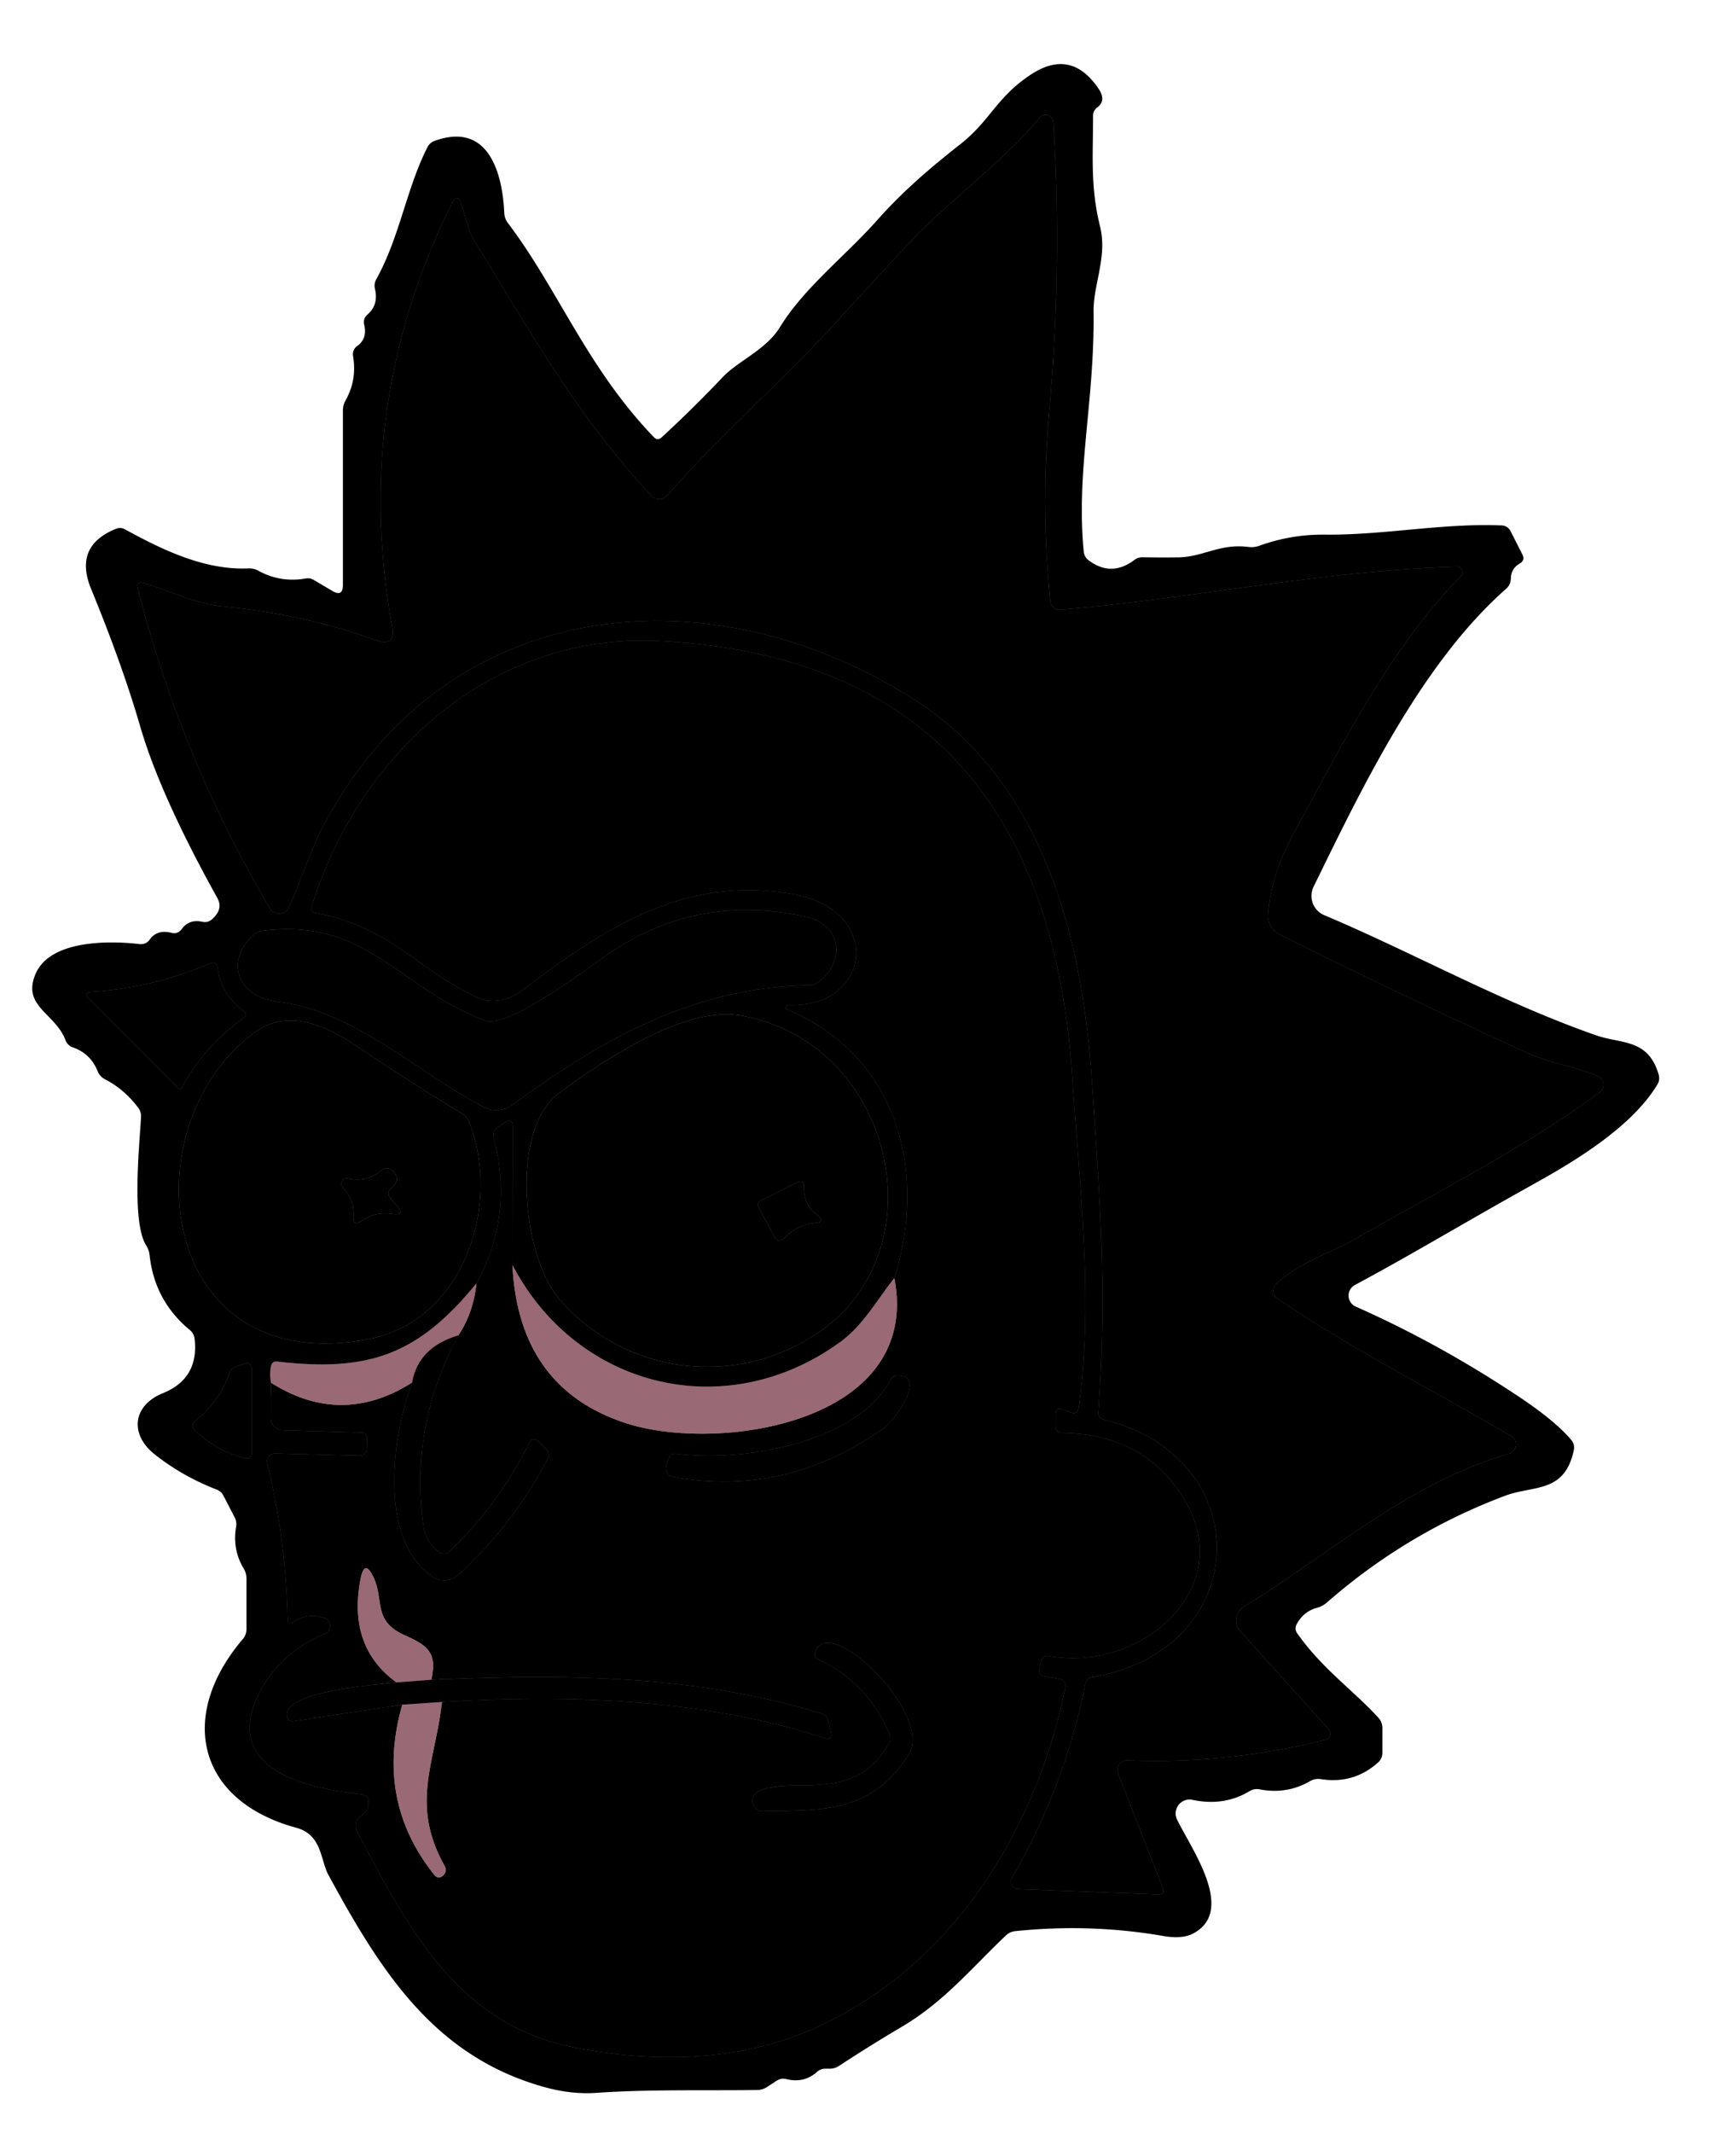 <?xml version="1.0" encoding="UTF-8" standalone="no"?>
<svg xmlns="http://www.w3.org/2000/svg" version="1.2" baseProfile="tiny" viewBox="0 0 162 199">
<g stroke-width="2.00" fill="none" stroke-linecap="butt">
<path stroke="#5e6f77" vector-effect="non-scaling-stroke" d="
  M 35.05 59.72
  Q 28.55 57.34 20.62 56.55
  C 18.13 56.30 15.84 55.09 13.38 54.39
  Q 12.68 54.19 12.86 54.90
  Q 16.89 70.72 25.19 84.75
  A 1.00 0.99 41.6 0 0 26.96 84.65
  C 28.07 82.16 29.04 79.19 30.22 76.97
  C 41.54 55.61 65.95 53.05 85.14 65.15
  C 97.27 72.80 100.96 87.24 101.88 100.64
  C 102.75 113.27 103.27 120.83 102.49 131.77
  Q 102.45 132.30 102.97 132.43
  C 117.55 136.00 116.94 153.94 101.94 156.47
  Q 101.40 156.56 101.29 157.09
  Q 99.35 166.72 94.43 175.21
  A 0.69 0.68 16.1 0 0 95.00 176.24
  L 108.07 176.74
  Q 108.76 176.76 108.51 176.12
  L 104.34 165.48
  A 0.91 0.91 0.0 0 1 105.23 164.24
  Q 114.58 164.60 123.70 162.31
  A 0.59 0.59 0.0 0 0 123.99 161.34
  L 115.74 152.18
  A 1.48 1.48 0.0 0 1 116.05 149.93
  C 124.43 144.73 131.41 138.37 140.81 135.63
  A 0.91 0.90 -37.9 0 0 141.02 133.98
  C 133.68 129.67 126.12 125.86 119.21 121.15
  A 0.90 0.90 0.0 0 1 119.11 119.75
  C 121.28 117.76 124.45 116.75 126.23 115.72
  C 133.99 111.26 142.03 107.23 149.26 101.92
  A 0.89 0.89 0.0 0 0 149.07 100.38
  C 146.95 99.50 144.52 99.15 142.48 98.22
  Q 131.01 92.97 119.42 87.18
  A 1.99 1.98 16.1 0 1 118.33 85.22
  Q 118.67 81.47 120.79 77.61
  C 125.25 69.50 129.77 60.38 136.33 53.76
  A 0.52 0.52 0.0 0 0 135.95 52.87
  C 123.44 53.23 111.41 55.85 98.95 56.88
  A 0.87 0.87 0.0 0 1 98.01 56.09
  C 97.43 50.09 97.34 44.85 97.92 38.31
  Q 99.15 24.53 98.29 11.37
  A 0.70 0.70 0.0 0 0 97.06 10.96
  C 93.33 15.34 88.33 18.93 84.90 22.61
  Q 81.27 26.50 77.69 30.43
  C 73.04 35.53 67.11 40.69 62.24 46.25
  A 0.97 0.97 0.0 0 1 60.81 46.27
  C 53.89 38.89 49.49 30.95 44.18 22.32
  Q 43.94 21.93 43.80 21.49
  L 43.06 19.08
  Q 42.69 17.91 42.15 19.01
  Q 32.85 37.78 36.59 58.43
  Q 36.95 60.42 35.05 59.72"
/>
<path stroke="#4d353b" vector-effect="non-scaling-stroke" d="
  M 83.46 119.25
  C 81.79 121.33 80.52 123.68 78.40 125.21
  C 67.81 132.90 53.93 129.59 47.82 118.04"
/>
<path stroke="#6f665e" vector-effect="non-scaling-stroke" d="
  M 47.82 118.04
  L 47.84 105.16
  Q 47.84 104.23 47.07 104.75
  L 46.46 105.15
  Q 45.89 105.52 46.07 106.18
  Q 47.97 113.30 44.46 119.75"
/>
<path stroke="#4d353b" vector-effect="non-scaling-stroke" d="
  M 44.46 119.75
  C 39.00 126.38 34.46 128.02 25.89 127.03
  Q 25.40 126.97 25.29 127.45
  Q 25.13 128.23 25.29 129.00"
/>
<path stroke="#6f665e" vector-effect="non-scaling-stroke" d="
  M 25.29 129.00
  L 25.27 132.30
  A 1.12 1.12 0.0 0 0 26.36 133.43
  L 33.73 133.65
  Q 34.29 133.67 34.26 134.23
  L 34.22 135.17
  Q 34.18 135.83 33.52 135.81
  L 25.69 135.60
  A 0.75 0.75 0.0 0 0 24.94 136.53
  Q 26.68 143.69 26.84 151.04
  Q 26.85 151.67 27.38 151.32
  Q 28.78 150.42 30.28 150.95
  A 0.78 0.78 0.0 0 1 30.33 152.41
  Q 25.74 154.37 23.92 158.55
  C 20.96 165.38 29.29 166.91 33.71 167.40
  Q 34.33 167.47 34.39 168.10
  Q 34.45 168.93 33.67 169.43
  A 1.07 1.06 -30.3 0 0 33.30 170.82
  C 38.06 179.87 42.70 188.88 53.56 191.02
  C 61.02 192.49 69.11 192.38 76.24 189.13
  C 88.99 183.32 96.75 170.57 99.41 157.46
  Q 99.54 156.79 98.87 156.66
  L 97.46 156.38
  Q 96.87 156.27 97.00 155.68
  L 97.15 155.01
  Q 97.29 154.38 97.93 154.50
  C 106.71 156.12 116.49 147.58 109.66 138.62
  Q 105.97 133.78 99.16 133.69
  Q 98.50 133.69 98.50 133.03
  L 98.50 132.02
  Q 98.50 131.24 99.23 131.51
  L 99.92 131.77
  Q 100.56 132.01 100.66 131.32
  C 102.07 121.39 100.73 110.57 100.07 100.57
  C 98.46 76.18 86.98 61.23 61.77 59.81
  C 46.14 58.94 33.68 69.96 29.10 84.51
  Q 28.92 85.08 29.50 85.19
  C 36.40 86.46 38.88 90.43 44.53 93.06
  C 45.95 93.72 47.58 93.28 48.69 92.43
  C 56.60 86.40 64.16 81.55 74.25 83.47
  C 82.34 85.01 81.39 94.05 73.55 93.77
  A 0.22 0.22 0.0 0 0 73.46 94.19
  C 83.57 98.40 86.65 109.00 83.46 119.25"
/>
<path stroke="#bc9b99" vector-effect="non-scaling-stroke" d="
  M 25.29 129.00
  Q 31.84 133.15 38.45 129.00"
/>
<path stroke="#6f665e" vector-effect="non-scaling-stroke" d="
  M 38.45 129.00
  C 36.59 133.98 35.25 143.63 40.38 147.11
  A 1.92 1.92 0.0 0 0 42.76 146.94
  Q 47.91 142.23 51.11 136.09
  Q 51.36 135.60 50.97 135.21
  L 50.30 134.54
  Q 49.72 133.95 49.35 134.69
  Q 46.53 140.37 41.93 144.75
  Q 41.52 145.14 41.04 144.83
  Q 39.72 143.97 39.50 142.25
  Q 38.26 132.92 42.78 124.58"
/>
<path stroke="#bc9b99" vector-effect="non-scaling-stroke" d="
  M 42.78 124.58
  Q 44.17 122.48 44.46 119.75"
/>
<path stroke="#bc9b99" vector-effect="non-scaling-stroke" d="
  M 47.82 118.04
  Q 48.39 129.50 58.39 132.77
  C 66.98 135.58 86.05 132.81 83.46 119.25"
/>
<path stroke="#4d353b" vector-effect="non-scaling-stroke" d="
  M 42.78 124.58
  Q 39.03 125.68 38.45 129.00"
/>
<path stroke="#5e6f77" vector-effect="non-scaling-stroke" d="
  M 45.30 95.22
  C 37.27 92.27 34.15 85.56 24.45 86.84
  Q 23.96 86.91 23.60 87.25
  C 20.97 89.75 22.24 92.99 25.77 93.43
  C 33.20 94.35 38.78 99.96 45.15 103.29
  A 2.52 2.50 -49.3 0 0 47.81 103.08
  C 56.20 96.94 64.77 92.09 75.52 91.92
  Q 76.01 91.92 76.40 91.61
  C 78.99 89.58 78.48 86.25 75.21 85.53
  Q 64.95 83.27 56.55 89.15
  C 54.59 90.53 47.35 95.98 45.30 95.22"
/>
<path stroke="#5e6f77" vector-effect="non-scaling-stroke" d="
  M 16.95 101.50
  Q 19.04 97.62 22.64 95.06
  Q 23.22 94.65 22.65 94.24
  Q 20.66 92.78 20.32 90.34
  Q 20.22 89.61 19.54 89.90
  Q 14.19 92.19 8.37 92.55
  A 0.29 0.29 0.0 0 0 8.18 93.05
  L 16.67 101.54
  A 0.18 0.17 36.4 0 0 16.95 101.50"
/>
<path stroke="#808080" vector-effect="non-scaling-stroke" d="
  M 76.38 124.32
  C 87.72 116.63 83.47 97.27 69.10 94.74
  C 63.83 93.82 56.25 98.98 52.17 101.97
  C 47.52 105.39 48.77 117.24 52.18 121.18
  C 58.35 128.31 68.67 129.54 76.38 124.32"
/>
<path stroke="#808080" vector-effect="non-scaling-stroke" d="
  M 34.45 124.92
  C 43.34 123.18 46.82 112.28 43.76 104.64
  Q 43.57 104.18 43.15 103.92
  Q 38.40 101.04 33.82 97.95
  C 30.40 95.63 26.84 93.92 23.50 96.51
  C 11.86 105.51 14.90 128.76 34.45 124.92"
/>
<path stroke="#5e6f77" vector-effect="non-scaling-stroke" d="
  M 18.16 132.63
  A 0.49 0.49 0.0 0 0 18.11 133.37
  Q 20.10 135.33 22.79 136.03
  Q 23.50 136.21 23.50 135.48
  L 23.50 127.77
  Q 23.50 126.98 22.76 127.24
  L 22.04 127.49
  Q 21.57 127.65 21.40 128.12
  Q 20.43 130.86 18.16 132.63"
/>
<path stroke="#6f665e" vector-effect="non-scaling-stroke" d="
  M 62.94 137.81
  Q 73.32 139.67 82.43 133.28
  C 83.44 132.58 86.49 128.47 83.87 128.30
  Q 83.38 128.27 83.14 128.71
  C 79.85 134.75 69.06 136.43 63.12 135.63
  Q 62.65 135.57 62.44 135.99
  Q 61.66 137.58 62.94 137.81"
/>
<path stroke="#6f665e" vector-effect="non-scaling-stroke" d="
  M 37.00 156.96
  C 35.29 157.17 26.24 157.76 26.79 160.17
  Q 26.90 160.66 27.40 160.58
  L 37.54 159.04"
/>
<path stroke="#bc9b99" vector-effect="non-scaling-stroke" d="
  M 37.54 159.04
  Q 34.98 167.98 40.53 174.92
  Q 40.89 175.37 41.32 175.00
  Q 41.78 174.61 41.47 174.04
  C 38.27 168.32 40.59 164.48 41.25 158.79"
/>
<path stroke="#6f665e" vector-effect="non-scaling-stroke" d="
  M 41.25 158.79
  C 52.77 158.09 65.69 158.45 76.94 162.16
  Q 77.73 162.42 77.54 161.61
  L 77.29 160.51
  Q 77.18 160.03 76.70 159.88
  C 64.78 156.21 52.61 156.18 40.25 156.71"
/>
<path stroke="#bc9b99" vector-effect="non-scaling-stroke" d="
  M 40.25 156.71
  C 40.80 154.25 40.00 153.55 37.78 152.57
  C 34.75 151.23 35.87 149.29 34.85 147.14
  Q 34.02 145.41 33.65 147.30
  Q 32.42 153.64 37.00 156.96"
/>
<path stroke="#4d353b" vector-effect="non-scaling-stroke" d="
  M 40.25 156.71
  L 37.00 156.96"
/>
<path stroke="#4d353b" vector-effect="non-scaling-stroke" d="
  M 41.25 158.79
  L 37.54 159.04"
/>
<path stroke="#6f665e" vector-effect="non-scaling-stroke" d="
  M 84.76 163.77
  C 87.20 160.07 77.58 150.57 76.10 154.02
  Q 75.86 154.58 76.41 154.84
  Q 81.09 157.09 83.00 161.83
  Q 83.19 162.29 82.92 162.72
  C 81.10 165.70 79.19 166.40 75.53 166.57
  C 74.45 166.61 69.31 166.29 70.37 168.50
  Q 70.60 169.00 71.16 168.99
  C 76.96 168.87 81.22 169.14 84.76 163.77"
/>
<path stroke="#808080" vector-effect="non-scaling-stroke" d="
  M 73.22 115.47
  Q 74.40 114.27 76.02 114.11
  Q 77.11 114.01 76.24 113.35
  Q 74.99 112.40 75.02 110.77
  Q 75.04 109.98 74.33 110.33
  L 71.03 111.99
  Q 70.57 112.22 70.81 112.67
  L 72.23 115.33
  Q 72.63 116.08 73.22 115.47"
/>
<path stroke="#808080" vector-effect="non-scaling-stroke" d="
  M 36.51 110.86
  Q 37.45 110.11 36.70 109.28
  A 0.82 0.81 48.8 0 0 35.57 109.20
  Q 34.26 110.33 32.47 109.95
  A 0.51 0.51 0.0 0 0 32.00 110.80
  Q 33.08 111.95 33.00 113.52
  Q 32.95 114.45 33.72 113.92
  Q 35.01 113.02 36.59 113.25
  Q 37.87 113.44 37.02 112.46
  L 36.43 111.78
  Q 36.00 111.28 36.51 110.86"
/>
</g>
<path data-color="skin" d="
  M 25.29 129.00
  Q 31.84 133.15 38.45 129.00
  C 36.59 133.98 35.25 143.63 40.38 147.11
  A 1.92 1.92 0.0 0 0 42.76 146.94
  Q 47.91 142.23 51.11 136.09
  Q 51.36 135.60 50.97 135.21
  L 50.30 134.54
  Q 49.72 133.95 49.35 134.69
  Q 46.53 140.37 41.93 144.75
  Q 41.52 145.14 41.04 144.83
  Q 39.72 143.97 39.50 142.25
  Q 38.26 132.92 42.78 124.58
  Q 44.17 122.48 44.46 119.75
  Q 47.97 113.30 46.07 106.18
  Q 45.89 105.52 46.46 105.15
  L 47.07 104.75
  Q 47.84 104.23 47.84 105.16
  L 47.82 118.04
  Q 48.39 129.50 58.39 132.77
  C 66.98 135.58 86.05 132.81 83.46 119.25
  C 86.65 109.00 83.57 98.40 73.46 94.19
  A 0.22 0.22 0.0 0 1 73.55 93.77
  C 81.39 94.05 82.34 85.01 74.25 83.47
  C 64.16 81.55 56.60 86.40 48.69 92.43
  C 47.58 93.28 45.95 93.72 44.53 93.06
  C 38.88 90.43 36.40 86.46 29.50 85.19
  Q 28.92 85.08 29.10 84.51
  C 33.68 69.96 46.14 58.94 61.77 59.81
  C 86.98 61.23 98.46 76.18 100.07 100.57
  C 100.73 110.57 102.07 121.39 100.66 131.32
  Q 100.56 132.01 99.92 131.77
  L 99.23 131.51
  Q 98.50 131.24 98.50 132.02
  L 98.50 133.03
  Q 98.50 133.69 99.16 133.69
  Q 105.97 133.78 109.66 138.62
  C 116.49 147.58 106.71 156.12 97.93 154.50
  Q 97.29 154.38 97.15 155.01
  L 97.00 155.68
  Q 96.87 156.27 97.46 156.38
  L 98.87 156.66
  Q 99.54 156.79 99.41 157.46
  C 96.75 170.57 88.99 183.32 76.24 189.13
  C 69.11 192.38 61.02 192.49 53.56 191.02
  C 42.70 188.88 38.06 179.87 33.30 170.82
  A 1.07 1.06 -30.3 0 1 33.67 169.43
  Q 34.45 168.93 34.39 168.10
  Q 34.33 167.47 33.71 167.40
  C 29.29 166.91 20.96 165.38 23.92 158.55
  Q 25.74 154.37 30.33 152.41
  A 0.78 0.78 0.0 0 0 30.28 150.95
  Q 28.78 150.42 27.38 151.32
  Q 26.85 151.67 26.84 151.04
  Q 26.68 143.69 24.94 136.53
  A 0.75 0.75 0.0 0 1 25.69 135.60
  L 33.52 135.81
  Q 34.18 135.83 34.22 135.17
  L 34.26 134.23
  Q 34.29 133.67 33.73 133.65
  L 26.36 133.43
  A 1.12 1.12 0.0 0 1 25.27 132.30
  L 25.29 129.00
  Z
  M 62.94 137.81
  Q 73.32 139.67 82.43 133.28
  C 83.44 132.58 86.49 128.47 83.87 128.30
  Q 83.38 128.27 83.14 128.71
  C 79.85 134.75 69.06 136.43 63.12 135.63
  Q 62.65 135.57 62.44 135.99
  Q 61.66 137.58 62.94 137.81
  Z
  M 37.00 156.96
  C 35.29 157.17 26.24 157.76 26.79 160.17
  Q 26.90 160.66 27.40 160.58
  L 37.54 159.04
  Q 34.98 167.98 40.53 174.92
  Q 40.89 175.37 41.32 175.00
  Q 41.78 174.61 41.47 174.04
  C 38.27 168.32 40.59 164.48 41.25 158.79
  C 52.77 158.09 65.69 158.45 76.94 162.16
  Q 77.73 162.42 77.54 161.61
  L 77.29 160.51
  Q 77.18 160.03 76.70 159.88
  C 64.78 156.21 52.61 156.18 40.25 156.71
  C 40.80 154.25 40.00 153.55 37.78 152.57
  C 34.75 151.23 35.87 149.29 34.85 147.14
  Q 34.02 145.41 33.65 147.30
  Q 32.42 153.64 37.00 156.96
  Z
  M 84.76 163.77
  C 87.20 160.07 77.58 150.57 76.10 154.02
  Q 75.86 154.58 76.41 154.84
  Q 81.09 157.09 83.00 161.83
  Q 83.19 162.29 82.92 162.72
  C 81.10 165.70 79.19 166.40 75.53 166.57
  C 74.45 166.61 69.31 166.29 70.37 168.50
  Q 70.60 169.00 71.16 168.99
  C 76.96 168.87 81.22 169.14 84.76 163.77
  Z"
/>
<g   data-color="skin">
<path d="
  M 121.06 152.39
  C 123.39 155.70 126.22 157.63 128.63 160.26
  Q 129.00 160.67 129.00 161.23
  L 129.00 163.52
  Q 129.00 164.08 128.58 164.45
  Q 126.32 166.46 123.28 165.99
  Q 122.72 165.90 122.24 166.18
  Q 120.08 167.43 117.54 166.94
  Q 117.04 166.85 116.60 167.11
  Q 114.24 168.54 111.28 167.92
  A 1.30 1.30 0.0 0 0 109.84 169.76
  C 111.17 172.50 115.35 178.25 111.36 180.38
  Q 110.34 180.93 108.55 180.62
  Q 101.72 179.44 94.74 180.17
  Q 94.25 180.22 93.88 180.56
  C 90.64 183.64 88.08 186.78 84.14 189.10
  Q 81.18 190.85 78.30 192.74
  Q 77.91 193.00 77.44 193.00
  L 77.03 193.00
  Q 76.57 193.00 76.23 193.31
  Q 75.03 194.38 73.36 193.97
  Q 72.89 193.86 72.48 194.12
  L 71.58 194.71
  Q 71.16 194.98 70.66 194.99
  C 65.60 195.06 60.62 194.91 55.57 195.26
  Q 53.27 195.41 50.74 194.70
  C 40.49 191.83 35.51 183.87 30.64 174.91
  C 29.90 173.54 30.05 171.18 27.67 170.53
  C 18.37 168.01 16.57 160.06 22.66 152.92
  Q 23.00 152.52 23.00 151.99
  L 23.00 147.27
  Q 23.00 146.78 22.75 146.36
  Q 21.67 144.56 22.03 142.46
  Q 22.12 141.98 21.89 141.55
  L 20.86 139.56
  Q 20.64 139.13 20.19 138.96
  Q 17.04 137.74 14.45 135.70
  C 12.07 133.82 12.37 131.13 15.20 129.98
  Q 18.58 128.61 18.16 124.91
  Q 18.10 124.41 17.72 124.09
  Q 14.42 121.37 13.96 117.10
  Q 13.91 116.62 13.65 116.21
  C 12.24 114.00 13.04 106.64 13.16 104.19
  Q 13.18 103.73 12.91 103.37
  Q 11.65 101.66 9.81 100.70
  Q 9.31 100.44 9.10 99.92
  Q 8.46 98.31 6.81 97.72
  Q 6.30 97.54 6.11 97.04
  C 5.16 94.52 2.00 93.88 3.33 90.84
  C 4.70 87.68 10.20 87.75 13.03 88.08
  Q 13.62 88.14 13.97 87.66
  Q 14.67 86.69 16.00 87.03
  Q 16.59 87.18 16.96 86.68
  Q 17.64 85.73 18.89 86.00
  Q 19.40 86.11 19.78 85.77
  Q 20.87 84.82 20.27 83.76
  Q 14.94 74.17 13.07 67.73
  Q 11.41 62.02 8.50 54.94
  Q 6.85 50.93 10.84 49.33
  Q 11.26 49.17 11.65 49.38
  C 15.13 51.28 19.06 53.21 23.18 53.03
  Q 23.68 53.01 24.12 53.25
  Q 26.16 54.38 28.54 53.97
  Q 28.93 53.90 29.27 54.10
  L 31.01 55.13
  Q 32.00 55.72 32.00 54.57
  L 32.00 38.29
  Q 32.00 37.79 32.25 37.35
  Q 33.32 35.45 32.95 33.24
  Q 32.85 32.64 33.34 32.28
  Q 34.29 31.59 33.99 30.31
  Q 33.85 29.73 34.30 29.34
  Q 35.34 28.44 34.99 26.95
  Q 34.88 26.48 35.11 26.06
  C 37.29 22.15 37.94 17.56 39.88 13.75
  Q 40.10 13.30 40.57 13.14
  C 45.65 11.31 46.90 16.26 47.06 19.90
  Q 47.09 20.40 47.39 20.80
  C 52.07 26.97 54.75 34.26 61.00 40.77
  Q 61.36 41.16 61.76 40.79
  Q 64.72 38.06 67.45 35.18
  C 68.92 33.64 71.51 32.62 72.79 30.51
  C 75.05 26.83 78.93 23.84 81.82 20.58
  C 84.36 17.73 86.84 15.64 89.67 13.41
  C 92.43 11.23 93.01 9.04 96.24 6.93
  Q 99.95 4.51 102.50 8.25
  Q 103.27 9.38 102.39 10.03
  Q 101.99 10.33 102.00 10.83
  C 102.01 14.46 101.73 17.40 102.66 21.15
  C 103.35 23.94 102.02 26.56 102.05 29.05
  C 102.15 37.49 100.41 43.89 101.13 51.44
  Q 101.18 51.98 101.62 52.30
  Q 103.73 53.85 105.86 52.24
  Q 106.21 51.98 106.64 51.99
  Q 108.30 52.02 109.93 52.00
  C 112.26 51.98 113.83 50.68 116.52 51.03
  Q 117.03 51.09 117.51 50.92
  Q 120.48 49.85 123.58 49.88
  C 129.19 49.94 134.45 48.80 140.11 49.02
  Q 140.70 49.04 140.97 49.57
  L 142.07 51.74
  Q 142.34 52.28 141.81 52.58
  Q 141.02 53.04 140.99 53.96
  Q 140.98 54.55 140.54 54.94
  C 132.61 61.93 127.05 73.60 122.58 82.73
  A 1.95 1.95 0.0 0 0 123.57 85.38
  C 131.78 88.84 140.16 93.52 148.94 96.59
  C 151.32 97.42 153.79 96.88 154.78 100.24
  Q 154.93 100.75 154.65 101.20
  C 152.34 105.04 147.22 108.18 143.46 110.28
  C 136.20 114.32 132.28 116.74 126.43 119.89
  A 1.12 1.12 0.0 0 0 126.51 121.90
  Q 134.26 125.33 141.70 130.28
  Q 145.10 132.54 146.61 134.32
  Q 146.98 134.76 146.86 135.32
  C 146.00 139.34 143.09 138.56 140.48 139.54
  Q 131.28 142.99 123.82 149.51
  Q 123.42 149.86 122.90 150.00
  Q 121.64 150.35 121.01 151.52
  Q 120.76 151.97 121.06 152.39
  Z
  M 35.05 59.72
  Q 28.55 57.34 20.62 56.55
  C 18.13 56.30 15.84 55.09 13.38 54.39
  Q 12.68 54.19 12.86 54.90
  Q 16.89 70.72 25.19 84.75
  A 1.00 0.99 41.6 0 0 26.96 84.65
  C 28.07 82.16 29.04 79.19 30.22 76.97
  C 41.54 55.61 65.95 53.05 85.14 65.15
  C 97.27 72.80 100.96 87.24 101.88 100.64
  C 102.75 113.27 103.27 120.83 102.49 131.77
  Q 102.45 132.30 102.97 132.43
  C 117.55 136.00 116.94 153.94 101.94 156.47
  Q 101.40 156.56 101.29 157.09
  Q 99.35 166.72 94.43 175.21
  A 0.69 0.68 16.1 0 0 95.00 176.24
  L 108.07 176.74
  Q 108.76 176.76 108.51 176.12
  L 104.34 165.48
  A 0.91 0.91 0.0 0 1 105.23 164.24
  Q 114.58 164.60 123.70 162.31
  A 0.59 0.59 0.0 0 0 123.99 161.34
  L 115.74 152.18
  A 1.48 1.48 0.0 0 1 116.05 149.93
  C 124.43 144.73 131.41 138.37 140.81 135.63
  A 0.91 0.90 -37.9 0 0 141.02 133.98
  C 133.68 129.67 126.12 125.86 119.21 121.15
  A 0.90 0.90 0.0 0 1 119.11 119.75
  C 121.28 117.76 124.45 116.75 126.23 115.72
  C 133.99 111.26 142.03 107.23 149.26 101.92
  A 0.89 0.89 0.0 0 0 149.07 100.38
  C 146.95 99.50 144.52 99.15 142.48 98.22
  Q 131.01 92.97 119.42 87.18
  A 1.99 1.98 16.1 0 1 118.33 85.22
  Q 118.67 81.47 120.79 77.61
  C 125.25 69.50 129.77 60.38 136.33 53.76
  A 0.52 0.52 0.0 0 0 135.95 52.87
  C 123.44 53.23 111.41 55.85 98.95 56.88
  A 0.87 0.87 0.0 0 1 98.01 56.09
  C 97.43 50.09 97.34 44.85 97.92 38.31
  Q 99.15 24.53 98.29 11.37
  A 0.70 0.70 0.0 0 0 97.06 10.96
  C 93.33 15.34 88.33 18.93 84.90 22.61
  Q 81.27 26.50 77.69 30.43
  C 73.04 35.53 67.11 40.69 62.24 46.25
  A 0.97 0.97 0.0 0 1 60.81 46.27
  C 53.89 38.89 49.49 30.95 44.18 22.32
  Q 43.94 21.93 43.80 21.49
  L 43.06 19.08
  Q 42.69 17.91 42.15 19.01
  Q 32.85 37.78 36.59 58.43
  Q 36.95 60.42 35.05 59.72
  Z
  M 83.46 119.25
  C 81.79 121.33 80.52 123.68 78.40 125.21
  C 67.81 132.90 53.93 129.59 47.82 118.04
  L 47.84 105.16
  Q 47.84 104.23 47.07 104.75
  L 46.46 105.15
  Q 45.89 105.52 46.07 106.18
  Q 47.97 113.30 44.46 119.75
  C 39.00 126.38 34.46 128.02 25.89 127.03
  Q 25.40 126.97 25.29 127.45
  Q 25.13 128.23 25.29 129.00
  L 25.27 132.30
  A 1.12 1.12 0.0 0 0 26.36 133.43
  L 33.73 133.65
  Q 34.29 133.67 34.26 134.23
  L 34.22 135.17
  Q 34.18 135.83 33.52 135.81
  L 25.69 135.60
  A 0.75 0.75 0.0 0 0 24.94 136.53
  Q 26.68 143.69 26.84 151.04
  Q 26.85 151.67 27.38 151.32
  Q 28.78 150.42 30.28 150.95
  A 0.78 0.78 0.0 0 1 30.33 152.41
  Q 25.74 154.37 23.92 158.55
  C 20.96 165.38 29.29 166.91 33.71 167.40
  Q 34.33 167.47 34.39 168.10
  Q 34.45 168.93 33.67 169.43
  A 1.07 1.06 -30.3 0 0 33.30 170.82
  C 38.06 179.87 42.70 188.88 53.56 191.02
  C 61.02 192.49 69.11 192.38 76.24 189.13
  C 88.99 183.32 96.75 170.57 99.41 157.46
  Q 99.54 156.79 98.87 156.66
  L 97.46 156.38
  Q 96.87 156.27 97.00 155.68
  L 97.15 155.01
  Q 97.29 154.38 97.93 154.50
  C 106.71 156.12 116.49 147.58 109.66 138.62
  Q 105.97 133.78 99.16 133.69
  Q 98.50 133.69 98.50 133.03
  L 98.50 132.02
  Q 98.50 131.24 99.23 131.51
  L 99.92 131.77
  Q 100.56 132.01 100.66 131.32
  C 102.07 121.39 100.73 110.57 100.07 100.57
  C 98.46 76.18 86.98 61.23 61.77 59.81
  C 46.14 58.94 33.68 69.96 29.10 84.51
  Q 28.92 85.08 29.50 85.19
  C 36.40 86.46 38.88 90.43 44.53 93.06
  C 45.95 93.72 47.58 93.28 48.69 92.43
  C 56.60 86.40 64.16 81.55 74.25 83.47
  C 82.34 85.01 81.39 94.05 73.55 93.77
  A 0.22 0.22 0.0 0 0 73.46 94.19
  C 83.57 98.40 86.65 109.00 83.46 119.25
  Z
  M 45.30 95.22
  C 37.27 92.27 34.15 85.56 24.45 86.84
  Q 23.96 86.91 23.60 87.25
  C 20.97 89.75 22.24 92.99 25.77 93.43
  C 33.20 94.35 38.78 99.96 45.15 103.29
  A 2.52 2.50 -49.3 0 0 47.81 103.08
  C 56.20 96.94 64.77 92.09 75.52 91.92
  Q 76.01 91.92 76.40 91.61
  C 78.99 89.58 78.48 86.25 75.21 85.53
  Q 64.95 83.27 56.55 89.15
  C 54.59 90.53 47.35 95.98 45.30 95.22
  Z
  M 16.95 101.50
  Q 19.04 97.62 22.64 95.06
  Q 23.22 94.65 22.65 94.24
  Q 20.66 92.78 20.32 90.34
  Q 20.22 89.61 19.54 89.90
  Q 14.19 92.19 8.37 92.55
  A 0.29 0.29 0.0 0 0 8.18 93.05
  L 16.67 101.54
  A 0.18 0.17 36.4 0 0 16.95 101.50
  Z
  M 76.38 124.32
  C 87.72 116.63 83.47 97.27 69.10 94.74
  C 63.83 93.82 56.25 98.98 52.17 101.97
  C 47.52 105.39 48.77 117.24 52.18 121.18
  C 58.35 128.31 68.67 129.54 76.38 124.32
  Z
  M 34.45 124.92
  C 43.34 123.18 46.82 112.28 43.76 104.64
  Q 43.57 104.18 43.15 103.92
  Q 38.40 101.04 33.82 97.95
  C 30.40 95.63 26.84 93.92 23.50 96.51
  C 11.86 105.51 14.90 128.76 34.45 124.92
  Z
  M 18.16 132.63
  A 0.49 0.49 0.0 0 0 18.11 133.37
  Q 20.10 135.33 22.79 136.03
  Q 23.50 136.21 23.50 135.48
  L 23.50 127.77
  Q 23.50 126.98 22.76 127.24
  L 22.04 127.49
  Q 21.57 127.65 21.40 128.12
  Q 20.43 130.86 18.16 132.63
  Z"
/>
<path d="
  M 36.43 111.78
  L 37.02 112.46
  Q 37.87 113.44 36.59 113.25
  Q 35.01 113.02 33.72 113.92
  Q 32.95 114.45 33.00 113.52
  Q 33.08 111.95 32.00 110.80
  A 0.51 0.51 0.0 0 1 32.47 109.95
  Q 34.26 110.33 35.57 109.20
  A 0.82 0.81 48.8 0 1 36.70 109.28
  Q 37.45 110.11 36.51 110.86
  Q 36.00 111.28 36.43 111.78
  Z"
/>
<path d="
  M 72.23 115.33
  L 70.81 112.67
  Q 70.57 112.22 71.03 111.99
  L 74.33 110.33
  Q 75.04 109.98 75.02 110.77
  Q 74.99 112.40 76.24 113.35
  Q 77.11 114.01 76.02 114.11
  Q 74.40 114.27 73.22 115.47
  Q 72.63 116.08 72.23 115.33
  Z"
/>
<path d="
  M 42.78 124.58
  Q 38.26 132.92 39.50 142.25
  Q 39.72 143.97 41.04 144.83
  Q 41.52 145.14 41.93 144.75
  Q 46.53 140.37 49.35 134.69
  Q 49.72 133.95 50.30 134.54
  L 50.97 135.21
  Q 51.36 135.60 51.11 136.09
  Q 47.91 142.23 42.76 146.94
  A 1.92 1.92 0.0 0 1 40.38 147.11
  C 35.25 143.63 36.59 133.98 38.45 129.00
  Q 39.03 125.68 42.78 124.58
  Z"
/>
<path d="
  M 62.94 137.81
  Q 61.66 137.58 62.44 135.99
  Q 62.65 135.57 63.12 135.63
  C 69.06 136.43 79.85 134.75 83.14 128.71
  Q 83.38 128.27 83.87 128.30
  C 86.49 128.47 83.44 132.58 82.43 133.28
  Q 73.32 139.67 62.94 137.81
  Z"
/>
<path d="
  M 76.10 154.02
  C 77.58 150.57 87.20 160.07 84.76 163.77
  C 81.22 169.14 76.96 168.87 71.16 168.99
  Q 70.60 169.00 70.37 168.50
  C 69.31 166.29 74.45 166.61 75.53 166.57
  C 79.19 166.40 81.10 165.70 82.92 162.72
  Q 83.19 162.29 83.00 161.83
  Q 81.09 157.09 76.41 154.84
  Q 75.86 154.58 76.10 154.02
  Z"
/>
<path d="
  M 41.25 158.79
  L 37.54 159.04
  L 27.40 160.58
  Q 26.90 160.66 26.79 160.17
  C 26.24 157.76 35.29 157.17 37.00 156.96
  L 40.25 156.71
  C 52.61 156.18 64.78 156.21 76.70 159.88
  Q 77.18 160.03 77.29 160.51
  L 77.54 161.61
  Q 77.73 162.42 76.94 162.16
  C 65.69 158.45 52.77 158.09 41.25 158.79
  Z"
/>
</g>
<g >
<path data-color="hair" d="
  M 35.05 59.72
  Q 36.95 60.42 36.59 58.43
  Q 32.85 37.78 42.15 19.01
  Q 42.69 17.91 43.06 19.08
  L 43.80 21.49
  Q 43.94 21.93 44.18 22.32
  C 49.49 30.95 53.89 38.89 60.81 46.27
  A 0.97 0.97 0.0 0 0 62.24 46.25
  C 67.11 40.69 73.04 35.53 77.69 30.43
  Q 81.27 26.50 84.90 22.61
  C 88.33 18.93 93.33 15.34 97.06 10.96
  A 0.70 0.70 0.0 0 1 98.29 11.37
  Q 99.15 24.53 97.92 38.31
  C 97.34 44.85 97.43 50.09 98.01 56.09
  A 0.87 0.87 0.0 0 0 98.95 56.88
  C 111.41 55.85 123.44 53.23 135.95 52.87
  A 0.52 0.52 0.0 0 1 136.33 53.76
  C 129.77 60.38 125.25 69.50 120.79 77.61
  Q 118.67 81.47 118.33 85.22
  A 1.99 1.98 16.1 0 0 119.42 87.18
  Q 131.01 92.97 142.48 98.22
  C 144.52 99.15 146.95 99.50 149.07 100.38
  A 0.89 0.89 0.0 0 1 149.26 101.92
  C 142.03 107.23 133.99 111.26 126.23 115.72
  C 124.45 116.75 121.28 117.76 119.11 119.75
  A 0.90 0.90 0.0 0 0 119.21 121.15
  C 126.12 125.86 133.68 129.67 141.02 133.98
  A 0.91 0.90 -37.9 0 1 140.81 135.63
  C 131.41 138.37 124.43 144.73 116.05 149.93
  A 1.48 1.48 0.0 0 0 115.74 152.18
  L 123.99 161.34
  A 0.59 0.59 0.0 0 1 123.70 162.31
  Q 114.58 164.60 105.23 164.24
  A 0.91 0.91 0.0 0 0 104.34 165.48
  L 108.51 176.12
  Q 108.76 176.76 108.07 176.74
  L 95.00 176.24
  A 0.69 0.68 16.1 0 1 94.43 175.21
  Q 99.35 166.72 101.29 157.09
  Q 101.40 156.56 101.94 156.47
  C 116.94 153.94 117.55 136.00 102.97 132.43
  Q 102.45 132.30 102.49 131.77
  C 103.27 120.83 102.75 113.27 101.88 100.64
  C 100.96 87.24 97.27 72.80 85.14 65.15
  C 65.95 53.05 41.54 55.61 30.22 76.97
  C 29.04 79.19 28.07 82.16 26.96 84.65
  A 1.00 0.99 41.6 0 1 25.19 84.75
  Q 16.89 70.72 12.86 54.90
  Q 12.68 54.19 13.38 54.39
  C 15.84 55.09 18.13 56.30 20.62 56.55
  Q 28.55 57.34 35.05 59.72
  Z"
/>
<path  data-color="hair" d="
  M 24.45 86.84
  C 34.15 85.56 37.27 92.27 45.30 95.22
  C 47.35 95.98 54.59 90.53 56.55 89.15
  Q 64.95 83.27 75.21 85.53
  C 78.48 86.25 78.99 89.58 76.40 91.61
  Q 76.01 91.92 75.52 91.92
  C 64.77 92.09 56.20 96.94 47.81 103.08
  A 2.52 2.50 -49.3 0 1 45.15 103.29
  C 38.78 99.96 33.20 94.35 25.77 93.43
  C 22.24 92.99 20.97 89.75 23.60 87.25
  Q 23.96 86.91 24.45 86.84
  Z"
/>
<path  data-color="hair" d="
  M 16.95 101.50
  A 0.18 0.17 36.4 0 1 16.67 101.54
  L 8.18 93.05
  A 0.29 0.29 0.0 0 1 8.37 92.55
  Q 14.19 92.19 19.54 89.90
  Q 20.22 89.61 20.32 90.34
  Q 20.66 92.78 22.65 94.24
  Q 23.22 94.65 22.64 95.06
  Q 19.04 97.62 16.95 101.50
  Z"
/>
<path  data-color="hair" d="
  M 18.16 132.63
  Q 20.43 130.86 21.40 128.12
  Q 21.57 127.65 22.04 127.49
  L 22.76 127.24
  Q 23.50 126.98 23.50 127.77
  L 23.50 135.48
  Q 23.50 136.21 22.79 136.03
  Q 20.10 135.33 18.11 133.37
  A 0.49 0.49 0.0 0 1 18.16 132.63
  Z"
/>
</g>
<g >
<path  data-color="eye" d="
  M 69.10 94.74
  C 83.47 97.27 87.72 116.63 76.38 124.32
  C 68.67 129.54 58.35 128.31 52.18 121.18
  C 48.77 117.24 47.52 105.39 52.17 101.97
  C 56.25 98.98 63.83 93.82 69.10 94.74
  Z
  M 73.22 115.47
  Q 74.40 114.27 76.02 114.11
  Q 77.11 114.01 76.24 113.35
  Q 74.99 112.40 75.02 110.77
  Q 75.04 109.98 74.33 110.33
  L 71.03 111.99
  Q 70.57 112.22 70.81 112.67
  L 72.23 115.33
  Q 72.63 116.08 73.22 115.47
  Z"
/>
<path  data-color="eye" d="
  M 43.76 104.64
  C 46.82 112.28 43.34 123.18 34.45 124.92
  C 14.90 128.76 11.86 105.51 23.50 96.51
  C 26.84 93.92 30.40 95.63 33.82 97.95
  Q 38.40 101.04 43.15 103.92
  Q 43.57 104.18 43.76 104.64
  Z
  M 36.51 110.86
  Q 37.45 110.11 36.70 109.28
  A 0.82 0.81 48.8 0 0 35.57 109.20
  Q 34.26 110.33 32.47 109.95
  A 0.51 0.51 0.0 0 0 32.00 110.80
  Q 33.08 111.95 33.00 113.52
  Q 32.95 114.45 33.72 113.92
  Q 35.01 113.02 36.59 113.25
  Q 37.87 113.44 37.02 112.46
  L 36.43 111.78
  Q 36.00 111.28 36.51 110.86
  Z"
/>
</g>
<g fill="#996976">
<path d="
  M 47.82 118.04
  C 53.93 129.59 67.81 132.90 78.40 125.21
  C 80.52 123.68 81.79 121.33 83.46 119.25
  C 86.05 132.81 66.98 135.58 58.39 132.77
  Q 48.39 129.50 47.82 118.04
  Z"
/>
<path d="
  M 44.46 119.75
  Q 44.17 122.48 42.78 124.58
  Q 39.03 125.68 38.45 129.00
  Q 31.84 133.15 25.29 129.00
  Q 25.13 128.23 25.29 127.45
  Q 25.40 126.97 25.89 127.03
  C 34.46 128.02 39.00 126.38 44.46 119.75
  Z"
/>
<path d="
  M 40.25 156.71
  L 37.00 156.96
  Q 32.42 153.64 33.65 147.30
  Q 34.02 145.41 34.85 147.14
  C 35.87 149.29 34.75 151.23 37.78 152.57
  C 40.00 153.55 40.80 154.25 40.25 156.71
  Z"
/>
<path d="
  M 41.25 158.79
  C 40.59 164.48 38.27 168.32 41.47 174.04
  Q 41.78 174.61 41.32 175.00
  Q 40.89 175.37 40.53 174.92
  Q 34.98 167.98 37.54 159.04
  L 41.25 158.79
  Z"
/>
</g>
</svg>

